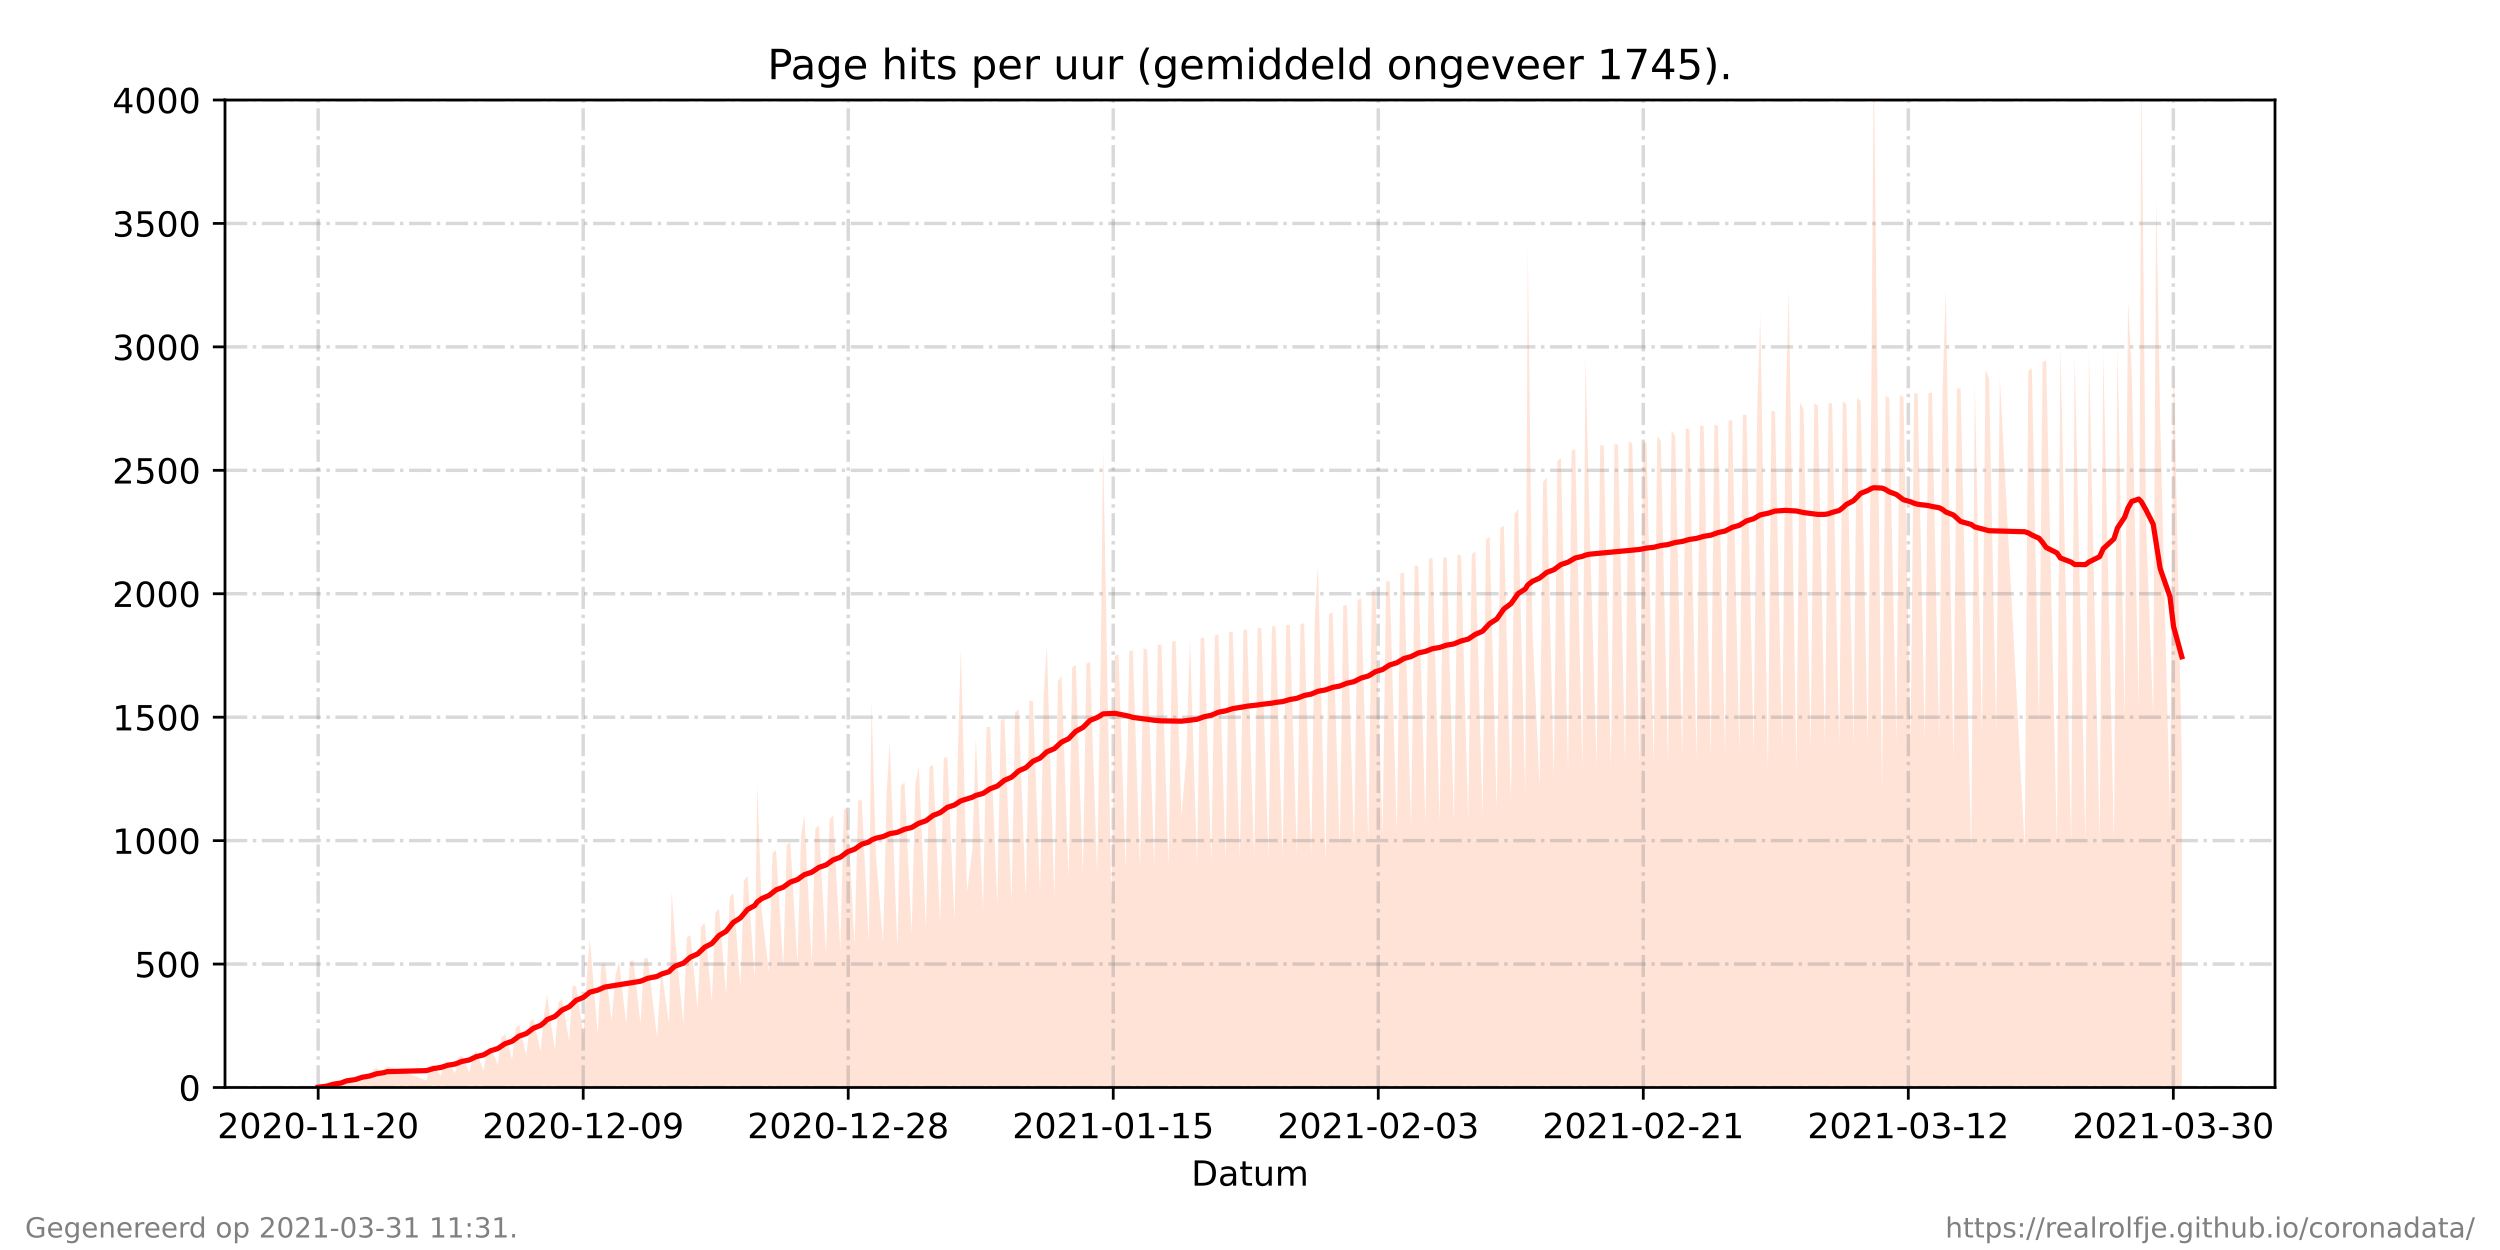 <?xml version="1.0" encoding="utf-8" standalone="no"?>
<!DOCTYPE svg PUBLIC "-//W3C//DTD SVG 1.1//EN"
  "http://www.w3.org/Graphics/SVG/1.1/DTD/svg11.dtd">
<!-- Created with matplotlib (https://matplotlib.org/) -->
<svg height="360pt" version="1.1" viewBox="0 0 720 360" width="720pt" xmlns="http://www.w3.org/2000/svg" xmlns:xlink="http://www.w3.org/1999/xlink">
 <defs>
  <style type="text/css">*{stroke-linecap:butt;stroke-linejoin:round;}</style>
 </defs>
 <g id="figure_1">
  <g id="patch_1">
   <path d="M 0 360 
L 720 360 
L 720 0 
L 0 0 
z
" style="fill:#ffffff;"/>
  </g>
  <g id="axes_1">
   <g id="patch_2">
    <path d="M 64.8 313.2 
L 655.2 313.2 
L 655.2 28.8 
L 64.8 28.8 
z
" style="fill:#ffffff;"/>
   </g>
   <g id="PolyCollection_1">
    <path clip-path="url(#p461a9f0f49)" d="M 91.636 313.2 
L 91.636 313.2 
L 94.048 313.2 
L 95.075 313.2 
L 96.103 313.2 
L 98.152 313.2 
L 99.182 313.2 
L 99.871 313.2 
L 102.273 313.2 
L 103.295 313.2 
L 104.323 313.2 
L 106.378 313.2 
L 107.405 313.2 
L 108.433 313.2 
L 110.488 313.2 
L 111.516 313.2 
L 122.817 313.2 
L 123.845 313.2 
L 124.872 313.2 
L 126.927 313.2 
L 127.956 313.2 
L 128.982 313.2 
L 131.038 313.2 
L 132.065 313.2 
L 133.042 313.2 
L 135.147 313.2 
L 136.175 313.2 
L 137.103 313.2 
L 139.255 313.2 
L 140.283 313.2 
L 141.312 313.2 
L 143.365 313.2 
L 144.394 313.2 
L 145.42 313.2 
L 147.479 313.2 
L 148.507 313.2 
L 149.49 313.2 
L 151.589 313.2 
L 152.616 313.2 
L 153.643 313.2 
L 155.695 313.2 
L 156.723 313.2 
L 157.566 313.2 
L 159.805 313.2 
L 160.833 313.2 
L 161.86 313.2 
L 163.919 313.2 
L 164.882 313.2 
L 165.903 313.2 
L 168.029 313.2 
L 169.059 313.2 
L 169.853 313.2 
L 172.135 313.2 
L 173.164 313.2 
L 174.194 313.2 
L 176.123 313.2 
L 177.273 313.2 
L 178.3 313.2 
L 180.355 313.2 
L 181.385 313.2 
L 182.412 313.2 
L 184.465 313.2 
L 185.493 313.2 
L 186.52 313.2 
L 189.249 313.2 
L 190.437 313.2 
L 192.686 313.2 
L 193.43 313.2 
L 194.422 313.2 
L 196.795 313.2 
L 197.822 313.2 
L 198.85 313.2 
L 200.905 313.2 
L 201.928 313.2 
L 202.956 313.2 
L 205.011 313.2 
L 206.038 313.2 
L 207.066 313.2 
L 209.121 313.2 
L 210.148 313.2 
L 211.176 313.2 
L 213.232 313.2 
L 214.258 313.2 
L 215.29 313.2 
L 217.341 313.2 
L 218.083 313.2 
L 219.396 313.2 
L 221.451 313.2 
L 222.479 313.2 
L 223.506 313.2 
L 225.561 313.2 
L 226.589 313.2 
L 227.616 313.2 
L 229.672 313.2 
L 230.698 313.2 
L 231.646 313.2 
L 233.781 313.2 
L 234.809 313.2 
L 235.836 313.2 
L 237.891 313.2 
L 238.923 313.2 
L 239.947 313.2 
L 242.001 313.2 
L 243.029 313.2 
L 244.056 313.2 
L 246.111 313.2 
L 247.138 313.2 
L 248.166 313.2 
L 250.221 313.2 
L 250.991 313.2 
L 252.276 313.2 
L 254.333 313.2 
L 255.358 313.2 
L 256.235 313.2 
L 258.441 313.2 
L 259.468 313.2 
L 260.496 313.2 
L 262.556 313.2 
L 263.611 313.2 
L 264.612 313.2 
L 266.661 313.2 
L 267.688 313.2 
L 268.716 313.2 
L 270.771 313.2 
L 271.799 313.2 
L 272.83 313.2 
L 274.881 313.2 
L 275.908 313.2 
L 276.705 313.2 
L 278.515 313.2 
L 280.018 313.2 
L 281.046 313.2 
L 283.11 313.2 
L 284.132 313.2 
L 285.161 313.2 
L 287.211 313.2 
L 288.238 313.2 
L 289.266 313.2 
L 291.321 313.2 
L 292.348 313.2 
L 293.375 313.2 
L 295.436 313.2 
L 296.458 313.2 
L 297.486 313.2 
L 299.541 313.2 
L 300.568 313.2 
L 301.488 313.2 
L 303.657 313.2 
L 304.684 313.2 
L 305.712 313.2 
L 307.767 313.2 
L 308.794 313.2 
L 309.822 313.2 
L 311.87 313.2 
L 312.898 313.2 
L 313.925 313.2 
L 315.989 313.2 
L 317.013 313.2 
L 317.705 313.2 
L 320.092 313.2 
L 321.118 313.2 
L 322.145 313.2 
L 324.2 313.2 
L 325.228 313.2 
L 326.255 313.2 
L 328.31 313.2 
L 329.337 313.2 
L 330.372 313.2 
L 332.426 313.2 
L 333.453 313.2 
L 334.481 313.2 
L 336.531 313.2 
L 337.558 313.2 
L 338.585 313.2 
L 340.277 313.2 
L 341.667 313.2 
L 342.695 313.2 
L 344.751 313.2 
L 345.778 313.2 
L 346.805 313.2 
L 348.861 313.2 
L 349.887 313.2 
L 350.915 313.2 
L 352.969 313.2 
L 353.997 313.2 
L 355.024 313.2 
L 357.079 313.2 
L 358.107 313.2 
L 359.134 313.2 
L 361.189 313.2 
L 362.217 313.2 
L 363.246 313.2 
L 365.3 313.2 
L 366.327 313.2 
L 367.354 313.2 
L 369.409 313.2 
L 370.437 313.2 
L 371.464 313.2 
L 373.519 313.2 
L 374.548 313.2 
L 375.574 313.2 
L 377.631 313.2 
L 378.653 313.2 
L 379.573 313.2 
L 381.735 313.2 
L 382.762 313.2 
L 383.79 313.2 
L 385.845 313.2 
L 386.872 313.2 
L 387.9 313.2 
L 389.957 313.2 
L 390.982 313.2 
L 392.009 313.2 
L 394.065 313.2 
L 395.092 313.2 
L 396.119 313.2 
L 398.178 313.2 
L 399.202 313.2 
L 400.229 313.2 
L 402.286 313.2 
L 403.312 313.2 
L 404.339 313.2 
L 406.395 313.2 
L 407.421 313.2 
L 408.453 313.2 
L 410.508 313.2 
L 411.535 313.2 
L 412.563 313.2 
L 414.619 313.2 
L 415.645 313.2 
L 416.673 313.2 
L 418.73 313.2 
L 419.755 313.2 
L 420.783 313.2 
L 422.838 313.2 
L 423.865 313.2 
L 424.893 313.2 
L 426.948 313.2 
L 427.975 313.2 
L 429.002 313.2 
L 431.058 313.2 
L 432.085 313.2 
L 433.113 313.2 
L 435.164 313.2 
L 436.195 313.2 
L 437.222 313.2 
L 439.277 313.2 
L 439.998 313.2 
L 441.332 313.2 
L 443.387 313.2 
L 444.415 313.2 
L 445.442 313.2 
L 447.497 313.2 
L 448.525 313.2 
L 449.553 313.2 
L 451.607 313.2 
L 452.634 313.2 
L 453.662 313.2 
L 455.717 313.2 
L 456.616 313.2 
L 457.772 313.2 
L 459.823 313.2 
L 460.85 313.2 
L 461.878 313.2 
L 463.94 313.2 
L 464.967 313.2 
L 465.995 313.2 
L 468.046 313.2 
L 469.07 313.2 
L 470.098 313.2 
L 472.152 313.2 
L 473.18 313.2 
L 474.209 313.2 
L 476.266 313.2 
L 477.29 313.2 
L 478.321 313.2 
L 480.388 313.2 
L 481.407 313.2 
L 482.439 313.2 
L 484.489 313.2 
L 485.514 313.2 
L 486.541 313.2 
L 488.607 313.2 
L 489.631 313.2 
L 490.659 313.2 
L 492.708 313.2 
L 493.734 313.2 
L 494.762 313.2 
L 496.818 313.2 
L 497.844 313.2 
L 498.871 313.2 
L 500.926 313.2 
L 501.954 313.2 
L 502.981 313.2 
L 505.038 313.2 
L 506.064 313.2 
L 506.96 313.2 
L 509.158 313.2 
L 510.181 313.2 
L 511.209 313.2 
L 513.261 313.2 
L 514.284 313.2 
L 515.157 313.2 
L 517.369 313.2 
L 518.389 313.2 
L 519.421 313.2 
L 521.483 313.2 
L 522.506 313.2 
L 523.533 313.2 
L 525.581 313.2 
L 526.609 313.2 
L 527.636 313.2 
L 529.693 313.2 
L 530.719 313.2 
L 531.749 313.2 
L 533.805 313.2 
L 534.828 313.2 
L 535.856 313.2 
L 537.918 313.2 
L 538.938 313.2 
L 539.626 313.2 
L 542.029 313.2 
L 543.052 313.2 
L 544.08 313.2 
L 546.139 313.2 
L 547.163 313.2 
L 548.19 313.2 
L 550.249 313.2 
L 551.273 313.2 
L 552.3 313.2 
L 554.355 313.2 
L 555.382 313.2 
L 556.41 313.2 
L 558.474 313.2 
L 559.494 313.2 
L 560.391 313.2 
L 562.578 313.2 
L 563.604 313.2 
L 564.63 313.2 
L 567.712 313.2 
L 568.74 313.2 
L 570.807 313.2 
L 571.822 313.2 
L 572.85 313.2 
L 574.908 313.2 
L 575.937 313.2 
L 583.124 313.2 
L 584.152 313.2 
L 585.179 313.2 
L 587.235 313.2 
L 588.262 313.2 
L 589.289 313.2 
L 592.387 313.2 
L 593.399 313.2 
L 596.482 313.2 
L 597.509 313.2 
L 600.596 313.2 
L 601.619 313.2 
L 604.705 313.2 
L 605.735 313.2 
L 608.814 313.2 
L 609.841 313.2 
L 611.9 313.2 
L 612.867 313.2 
L 613.932 313.2 
L 615.948 313.2 
L 616.697 313.2 
L 618.053 313.2 
L 620.12 313.2 
L 620.979 313.2 
L 622.126 313.2 
L 624.943 313.2 
L 625.988 313.2 
L 628.364 313.2 
L 628.364 313.2 
L 628.364 219.898 
L 625.988 101.369 
L 624.943 234.72 
L 622.126 120.68 
L 620.979 56.637 
L 620.12 206.576 
L 618.053 150.754 
L 616.697 19.5 
L 615.948 204.116 
L 613.932 106.895 
L 612.867 86.351 
L 611.9 206.653 
L 609.841 99.585 
L 608.814 242.076 
L 605.735 101.386 
L 604.705 242.624 
L 601.619 101.092 
L 600.596 242.935 
L 597.509 102.378 
L 596.482 242.999 
L 593.399 99.514 
L 592.387 243.465 
L 589.289 103.694 
L 588.262 104.271 
L 587.235 209.162 
L 585.179 106.114 
L 584.152 106.793 
L 583.124 244.469 
L 575.937 108.501 
L 574.908 211.102 
L 572.85 108.951 
L 571.822 106.484 
L 570.807 211.724 
L 568.74 110.263 
L 567.712 245.95 
L 564.63 111.727 
L 563.604 111.979 
L 562.578 218.856 
L 560.391 83.269 
L 559.494 111.035 
L 558.474 213.535 
L 556.41 113.059 
L 555.382 113.228 
L 554.355 213.247 
L 552.3 113.318 
L 551.273 113.169 
L 550.249 213.999 
L 548.19 114.401 
L 547.163 113.732 
L 546.139 214.093 
L 544.08 114.661 
L 543.052 113.915 
L 542.029 228.364 
L 539.626 17.102 
L 538.938 113.797 
L 537.918 214.6 
L 535.856 115.425 
L 534.828 114.708 
L 533.805 214.536 
L 531.749 116.392 
L 530.719 115.497 
L 529.693 214.731 
L 527.636 116.102 
L 526.609 116.251 
L 525.581 214.439 
L 523.533 116.712 
L 522.506 116.178 
L 521.483 215.47 
L 519.421 118.027 
L 518.389 115.812 
L 517.369 222.356 
L 515.157 83.291 
L 514.284 117.374 
L 513.261 215.731 
L 511.209 118.674 
L 510.181 118.098 
L 509.158 222.384 
L 506.96 90.56 
L 506.064 118.739 
L 505.038 216.394 
L 502.981 119.423 
L 501.954 119.451 
L 500.926 216.487 
L 498.871 120.919 
L 497.844 121.131 
L 496.818 217.667 
L 494.762 122.589 
L 493.734 122.223 
L 492.708 217.663 
L 490.659 122.755 
L 489.631 122.447 
L 488.607 218.91 
L 486.541 123.71 
L 485.514 123.373 
L 484.489 218.372 
L 482.439 125.664 
L 481.407 123.973 
L 480.388 220.22 
L 478.321 126.993 
L 477.29 125.692 
L 476.266 220.269 
L 474.209 127.485 
L 473.18 127.334 
L 472.152 220.351 
L 470.098 127.713 
L 469.07 127.053 
L 468.046 220.371 
L 465.995 128.024 
L 464.967 127.933 
L 463.94 221.038 
L 461.878 128.324 
L 460.85 128.248 
L 459.823 220.825 
L 457.772 149.598 
L 456.616 102.833 
L 455.717 221.243 
L 453.662 129.312 
L 452.634 129.844 
L 451.607 222.096 
L 449.553 131.856 
L 448.525 132.839 
L 447.497 224.055 
L 445.442 137.495 
L 444.415 138.773 
L 443.387 226.534 
L 441.332 180.884 
L 439.998 70.738 
L 439.277 228.796 
L 437.222 146.521 
L 436.195 148.051 
L 435.164 231.444 
L 433.113 151.409 
L 432.085 151.984 
L 431.058 232.98 
L 429.002 154.553 
L 427.975 155.458 
L 426.948 234.945 
L 424.893 158.719 
L 423.865 159.618 
L 422.838 236.536 
L 420.783 159.944 
L 419.755 159.734 
L 418.73 236.877 
L 416.673 160.563 
L 415.645 160.569 
L 414.619 236.966 
L 412.563 160.816 
L 411.535 160.822 
L 410.508 237.217 
L 408.453 162.964 
L 407.421 162.877 
L 406.395 238.409 
L 404.339 164.799 
L 403.312 165.209 
L 402.286 239.871 
L 400.229 167.191 
L 399.202 167.611 
L 398.178 241.055 
L 396.119 169.686 
L 395.092 170.304 
L 394.065 242.215 
L 392.009 172.243 
L 390.982 172.938 
L 389.957 243.639 
L 387.9 174.328 
L 386.872 174.394 
L 385.845 244.156 
L 383.79 176.299 
L 382.762 176.821 
L 381.735 248.536 
L 379.573 162.767 
L 378.653 178.209 
L 377.631 246.436 
L 375.574 179.478 
L 374.548 179.836 
L 373.519 246.529 
L 371.464 179.906 
L 370.437 180.045 
L 369.409 246.701 
L 367.354 180.429 
L 366.327 180.366 
L 365.3 246.905 
L 363.246 180.859 
L 362.217 180.869 
L 361.189 247.144 
L 359.134 181.208 
L 358.107 181.473 
L 357.079 247.462 
L 355.024 181.896 
L 353.997 182.077 
L 352.969 247.735 
L 350.915 182.62 
L 349.887 183.033 
L 348.861 248.433 
L 346.805 183.589 
L 345.778 183.819 
L 344.751 248.682 
L 342.695 184.11 
L 341.667 217.897 
L 340.277 235.033 
L 338.585 184.515 
L 337.558 184.778 
L 336.531 249.165 
L 334.481 185.629 
L 333.453 185.703 
L 332.426 249.646 
L 330.372 187.12 
L 329.337 186.704 
L 328.31 250.106 
L 326.255 187.24 
L 325.228 187.605 
L 324.2 250.501 
L 322.145 188.41 
L 321.118 188.786 
L 320.092 259.736 
L 317.705 128.913 
L 317.013 189.466 
L 315.989 252.015 
L 313.925 190.59 
L 312.898 191.123 
L 311.87 252.012 
L 309.822 191.584 
L 308.794 192.098 
L 307.767 253.087 
L 305.712 194.697 
L 304.684 196.281 
L 303.657 258.619 
L 301.488 186.06 
L 300.568 200.183 
L 299.541 256.998 
L 297.486 201.842 
L 296.458 201.897 
L 295.436 258.318 
L 293.375 204.375 
L 292.348 205.178 
L 291.321 259.563 
L 289.266 206.884 
L 288.238 207.457 
L 287.211 260.585 
L 285.161 209.339 
L 284.132 209.399 
L 283.11 262.222 
L 281.046 212.234 
L 280.018 244.765 
L 278.515 256.797 
L 276.705 186.654 
L 275.908 215.757 
L 274.881 264.824 
L 272.83 217.979 
L 271.799 218.347 
L 270.771 266.143 
L 268.716 220.295 
L 267.688 220.913 
L 266.661 267.274 
L 264.612 220.551 
L 263.611 225.858 
L 262.556 268.867 
L 260.496 225.34 
L 259.468 226.227 
L 258.441 273.046 
L 256.235 213.605 
L 255.358 228.504 
L 254.333 271.404 
L 252.276 246.382 
L 250.991 201.95 
L 250.221 271.591 
L 248.166 230.139 
L 247.138 230.706 
L 246.111 272.262 
L 244.056 232.487 
L 243.029 233.244 
L 242.001 273.529 
L 239.947 234.768 
L 238.923 235.987 
L 237.891 274.844 
L 235.836 237.751 
L 234.809 238.606 
L 233.781 277.652 
L 231.646 234.443 
L 230.698 241.05 
L 229.672 277.521 
L 227.616 242.623 
L 226.589 243.268 
L 225.561 278.509 
L 223.506 244.813 
L 222.479 245.658 
L 221.451 279.993 
L 219.396 262.712 
L 218.083 225.941 
L 217.341 281.974 
L 215.29 252.188 
L 214.258 253.551 
L 213.232 284.135 
L 211.176 257.221 
L 210.148 258.381 
L 209.121 286.435 
L 207.066 261.726 
L 206.038 262.791 
L 205.011 288.551 
L 202.956 265.809 
L 201.928 266.845 
L 200.905 290.723 
L 198.85 269.337 
L 197.822 269.889 
L 196.795 294.729 
L 194.422 270.314 
L 193.43 256.803 
L 192.686 294.749 
L 190.437 279.276 
L 189.249 298.913 
L 186.52 275.777 
L 185.493 276.16 
L 184.465 294.867 
L 182.412 276.597 
L 181.385 276.836 
L 180.355 295.042 
L 178.3 276.954 
L 177.273 280.905 
L 176.123 294.024 
L 174.194 277.43 
L 173.164 278.068 
L 172.135 297.755 
L 169.853 270.256 
L 169.059 280.551 
L 168.029 297.97 
L 165.903 284.001 
L 164.882 283.868 
L 163.919 299.977 
L 161.86 287.632 
L 160.833 288.666 
L 159.805 302.565 
L 157.566 286.566 
L 156.723 291.783 
L 155.695 302.821 
L 153.643 293.552 
L 152.616 294.11 
L 151.589 304.121 
L 149.49 294.947 
L 148.507 296.246 
L 147.479 305.033 
L 145.42 297.843 
L 144.394 298.803 
L 143.365 306.667 
L 141.312 301.472 
L 140.283 302.276 
L 139.255 308.482 
L 137.103 302.549 
L 136.175 304.194 
L 135.147 308.823 
L 133.042 303.979 
L 132.065 304.488 
L 131.038 309.125 
L 128.982 305.705 
L 127.956 306.275 
L 126.927 309.912 
L 124.872 306.719 
L 123.845 306.895 
L 122.817 311.15 
L 111.516 307.055 
L 110.488 310.155 
L 108.433 307.405 
L 107.405 308.164 
L 106.378 310.996 
L 104.323 309.729 
L 103.295 310.354 
L 102.273 312.354 
L 99.871 310.849 
L 99.182 311.876 
L 98.152 312.606 
L 96.103 312.181 
L 95.075 312.335 
L 94.048 312.892 
L 91.636 313.2 
z
" style="fill:#ffa07a;fill-opacity:0.3;"/>
   </g>
   <g id="matplotlib.axis_1">
    <g id="xtick_1">
     <g id="line2d_1">
      <path clip-path="url(#p461a9f0f49)" d="M 91.636 313.2 
L 91.636 28.8 
" style="fill:none;stroke:#808080;stroke-dasharray:6.4,1.6,1,1.6;stroke-dashoffset:0;stroke-opacity:0.3;"/>
     </g>
     <g id="line2d_2">
      <defs>
       <path d="M 0 0 
L 0 3.5 
" id="m6300ead7a7" style="stroke:#000000;stroke-width:0.8;"/>
      </defs>
      <g>
       <use style="stroke:#000000;stroke-width:0.8;" x="91.636" xlink:href="#m6300ead7a7" y="313.2"/>
      </g>
     </g>
     <g id="text_1">
      <!-- 2020-11-20 -->
      <g transform="translate(62.579 327.798)scale(0.1 -0.1)">
       <defs>
        <path d="M 19.188 8.297 
L 53.609 8.297 
L 53.609 0 
L 7.328 0 
L 7.328 8.297 
Q 12.938 14.109 22.625 23.891 
Q 32.328 33.688 34.812 36.531 
Q 39.547 41.844 41.422 45.531 
Q 43.312 49.219 43.312 52.781 
Q 43.312 58.594 39.234 62.25 
Q 35.156 65.922 28.609 65.922 
Q 23.969 65.922 18.812 64.312 
Q 13.672 62.703 7.812 59.422 
L 7.812 69.391 
Q 13.766 71.781 18.938 73 
Q 24.125 74.219 28.422 74.219 
Q 39.75 74.219 46.484 68.547 
Q 53.219 62.891 53.219 53.422 
Q 53.219 48.922 51.531 44.891 
Q 49.859 40.875 45.406 35.406 
Q 44.188 33.984 37.641 27.219 
Q 31.109 20.453 19.188 8.297 
z
" id="DejaVuSans-50"/>
        <path d="M 31.781 66.406 
Q 24.172 66.406 20.328 58.906 
Q 16.5 51.422 16.5 36.375 
Q 16.5 21.391 20.328 13.891 
Q 24.172 6.391 31.781 6.391 
Q 39.453 6.391 43.281 13.891 
Q 47.125 21.391 47.125 36.375 
Q 47.125 51.422 43.281 58.906 
Q 39.453 66.406 31.781 66.406 
z
M 31.781 74.219 
Q 44.047 74.219 50.516 64.516 
Q 56.984 54.828 56.984 36.375 
Q 56.984 17.969 50.516 8.266 
Q 44.047 -1.422 31.781 -1.422 
Q 19.531 -1.422 13.062 8.266 
Q 6.594 17.969 6.594 36.375 
Q 6.594 54.828 13.062 64.516 
Q 19.531 74.219 31.781 74.219 
z
" id="DejaVuSans-48"/>
        <path d="M 4.891 31.391 
L 31.203 31.391 
L 31.203 23.391 
L 4.891 23.391 
z
" id="DejaVuSans-45"/>
        <path d="M 12.406 8.297 
L 28.516 8.297 
L 28.516 63.922 
L 10.984 60.406 
L 10.984 69.391 
L 28.422 72.906 
L 38.281 72.906 
L 38.281 8.297 
L 54.391 8.297 
L 54.391 0 
L 12.406 0 
z
" id="DejaVuSans-49"/>
       </defs>
       <use xlink:href="#DejaVuSans-50"/>
       <use x="63.623" xlink:href="#DejaVuSans-48"/>
       <use x="127.246" xlink:href="#DejaVuSans-50"/>
       <use x="190.869" xlink:href="#DejaVuSans-48"/>
       <use x="254.492" xlink:href="#DejaVuSans-45"/>
       <use x="290.576" xlink:href="#DejaVuSans-49"/>
       <use x="354.199" xlink:href="#DejaVuSans-49"/>
       <use x="417.822" xlink:href="#DejaVuSans-45"/>
       <use x="453.906" xlink:href="#DejaVuSans-50"/>
       <use x="517.529" xlink:href="#DejaVuSans-48"/>
      </g>
     </g>
    </g>
    <g id="xtick_2">
     <g id="line2d_3">
      <path clip-path="url(#p461a9f0f49)" d="M 167.962 313.2 
L 167.962 28.8 
" style="fill:none;stroke:#808080;stroke-dasharray:6.4,1.6,1,1.6;stroke-dashoffset:0;stroke-opacity:0.3;"/>
     </g>
     <g id="line2d_4">
      <g>
       <use style="stroke:#000000;stroke-width:0.8;" x="167.962" xlink:href="#m6300ead7a7" y="313.2"/>
      </g>
     </g>
     <g id="text_2">
      <!-- 2020-12-09 -->
      <g transform="translate(138.904 327.798)scale(0.1 -0.1)">
       <defs>
        <path d="M 10.984 1.516 
L 10.984 10.5 
Q 14.703 8.734 18.5 7.812 
Q 22.312 6.891 25.984 6.891 
Q 35.75 6.891 40.891 13.453 
Q 46.047 20.016 46.781 33.406 
Q 43.953 29.203 39.594 26.953 
Q 35.25 24.703 29.984 24.703 
Q 19.047 24.703 12.672 31.312 
Q 6.297 37.938 6.297 49.422 
Q 6.297 60.641 12.938 67.422 
Q 19.578 74.219 30.609 74.219 
Q 43.266 74.219 49.922 64.516 
Q 56.594 54.828 56.594 36.375 
Q 56.594 19.141 48.406 8.859 
Q 40.234 -1.422 26.422 -1.422 
Q 22.703 -1.422 18.891 -0.688 
Q 15.094 0.047 10.984 1.516 
z
M 30.609 32.422 
Q 37.25 32.422 41.125 36.953 
Q 45.016 41.5 45.016 49.422 
Q 45.016 57.281 41.125 61.844 
Q 37.25 66.406 30.609 66.406 
Q 23.969 66.406 20.094 61.844 
Q 16.219 57.281 16.219 49.422 
Q 16.219 41.5 20.094 36.953 
Q 23.969 32.422 30.609 32.422 
z
" id="DejaVuSans-57"/>
       </defs>
       <use xlink:href="#DejaVuSans-50"/>
       <use x="63.623" xlink:href="#DejaVuSans-48"/>
       <use x="127.246" xlink:href="#DejaVuSans-50"/>
       <use x="190.869" xlink:href="#DejaVuSans-48"/>
       <use x="254.492" xlink:href="#DejaVuSans-45"/>
       <use x="290.576" xlink:href="#DejaVuSans-49"/>
       <use x="354.199" xlink:href="#DejaVuSans-50"/>
       <use x="417.822" xlink:href="#DejaVuSans-45"/>
       <use x="453.906" xlink:href="#DejaVuSans-48"/>
       <use x="517.529" xlink:href="#DejaVuSans-57"/>
      </g>
     </g>
    </g>
    <g id="xtick_3">
     <g id="line2d_5">
      <path clip-path="url(#p461a9f0f49)" d="M 244.288 313.2 
L 244.288 28.8 
" style="fill:none;stroke:#808080;stroke-dasharray:6.4,1.6,1,1.6;stroke-dashoffset:0;stroke-opacity:0.3;"/>
     </g>
     <g id="line2d_6">
      <g>
       <use style="stroke:#000000;stroke-width:0.8;" x="244.288" xlink:href="#m6300ead7a7" y="313.2"/>
      </g>
     </g>
     <g id="text_3">
      <!-- 2020-12-28 -->
      <g transform="translate(215.23 327.798)scale(0.1 -0.1)">
       <defs>
        <path d="M 31.781 34.625 
Q 24.75 34.625 20.719 30.859 
Q 16.703 27.094 16.703 20.516 
Q 16.703 13.922 20.719 10.156 
Q 24.75 6.391 31.781 6.391 
Q 38.812 6.391 42.859 10.172 
Q 46.922 13.969 46.922 20.516 
Q 46.922 27.094 42.891 30.859 
Q 38.875 34.625 31.781 34.625 
z
M 21.922 38.812 
Q 15.578 40.375 12.031 44.719 
Q 8.5 49.078 8.5 55.328 
Q 8.5 64.062 14.719 69.141 
Q 20.953 74.219 31.781 74.219 
Q 42.672 74.219 48.875 69.141 
Q 55.078 64.062 55.078 55.328 
Q 55.078 49.078 51.531 44.719 
Q 48 40.375 41.703 38.812 
Q 48.828 37.156 52.797 32.312 
Q 56.781 27.484 56.781 20.516 
Q 56.781 9.906 50.312 4.234 
Q 43.844 -1.422 31.781 -1.422 
Q 19.734 -1.422 13.25 4.234 
Q 6.781 9.906 6.781 20.516 
Q 6.781 27.484 10.781 32.312 
Q 14.797 37.156 21.922 38.812 
z
M 18.312 54.391 
Q 18.312 48.734 21.844 45.562 
Q 25.391 42.391 31.781 42.391 
Q 38.141 42.391 41.719 45.562 
Q 45.312 48.734 45.312 54.391 
Q 45.312 60.062 41.719 63.234 
Q 38.141 66.406 31.781 66.406 
Q 25.391 66.406 21.844 63.234 
Q 18.312 60.062 18.312 54.391 
z
" id="DejaVuSans-56"/>
       </defs>
       <use xlink:href="#DejaVuSans-50"/>
       <use x="63.623" xlink:href="#DejaVuSans-48"/>
       <use x="127.246" xlink:href="#DejaVuSans-50"/>
       <use x="190.869" xlink:href="#DejaVuSans-48"/>
       <use x="254.492" xlink:href="#DejaVuSans-45"/>
       <use x="290.576" xlink:href="#DejaVuSans-49"/>
       <use x="354.199" xlink:href="#DejaVuSans-50"/>
       <use x="417.822" xlink:href="#DejaVuSans-45"/>
       <use x="453.906" xlink:href="#DejaVuSans-50"/>
       <use x="517.529" xlink:href="#DejaVuSans-56"/>
      </g>
     </g>
    </g>
    <g id="xtick_4">
     <g id="line2d_7">
      <path clip-path="url(#p461a9f0f49)" d="M 320.614 313.2 
L 320.614 28.8 
" style="fill:none;stroke:#808080;stroke-dasharray:6.4,1.6,1,1.6;stroke-dashoffset:0;stroke-opacity:0.3;"/>
     </g>
     <g id="line2d_8">
      <g>
       <use style="stroke:#000000;stroke-width:0.8;" x="320.614" xlink:href="#m6300ead7a7" y="313.2"/>
      </g>
     </g>
     <g id="text_4">
      <!-- 2021-01-15 -->
      <g transform="translate(291.556 327.798)scale(0.1 -0.1)">
       <defs>
        <path d="M 10.797 72.906 
L 49.516 72.906 
L 49.516 64.594 
L 19.828 64.594 
L 19.828 46.734 
Q 21.969 47.469 24.109 47.828 
Q 26.266 48.188 28.422 48.188 
Q 40.625 48.188 47.75 41.5 
Q 54.891 34.812 54.891 23.391 
Q 54.891 11.625 47.562 5.094 
Q 40.234 -1.422 26.906 -1.422 
Q 22.312 -1.422 17.547 -0.641 
Q 12.797 0.141 7.719 1.703 
L 7.719 11.625 
Q 12.109 9.234 16.797 8.062 
Q 21.484 6.891 26.703 6.891 
Q 35.156 6.891 40.078 11.328 
Q 45.016 15.766 45.016 23.391 
Q 45.016 31 40.078 35.438 
Q 35.156 39.891 26.703 39.891 
Q 22.75 39.891 18.812 39.016 
Q 14.891 38.141 10.797 36.281 
z
" id="DejaVuSans-53"/>
       </defs>
       <use xlink:href="#DejaVuSans-50"/>
       <use x="63.623" xlink:href="#DejaVuSans-48"/>
       <use x="127.246" xlink:href="#DejaVuSans-50"/>
       <use x="190.869" xlink:href="#DejaVuSans-49"/>
       <use x="254.492" xlink:href="#DejaVuSans-45"/>
       <use x="290.576" xlink:href="#DejaVuSans-48"/>
       <use x="354.199" xlink:href="#DejaVuSans-49"/>
       <use x="417.822" xlink:href="#DejaVuSans-45"/>
       <use x="453.906" xlink:href="#DejaVuSans-49"/>
       <use x="517.529" xlink:href="#DejaVuSans-53"/>
      </g>
     </g>
    </g>
    <g id="xtick_5">
     <g id="line2d_9">
      <path clip-path="url(#p461a9f0f49)" d="M 396.94 313.2 
L 396.94 28.8 
" style="fill:none;stroke:#808080;stroke-dasharray:6.4,1.6,1,1.6;stroke-dashoffset:0;stroke-opacity:0.3;"/>
     </g>
     <g id="line2d_10">
      <g>
       <use style="stroke:#000000;stroke-width:0.8;" x="396.94" xlink:href="#m6300ead7a7" y="313.2"/>
      </g>
     </g>
     <g id="text_5">
      <!-- 2021-02-03 -->
      <g transform="translate(367.882 327.798)scale(0.1 -0.1)">
       <defs>
        <path d="M 40.578 39.312 
Q 47.656 37.797 51.625 33 
Q 55.609 28.219 55.609 21.188 
Q 55.609 10.406 48.188 4.484 
Q 40.766 -1.422 27.094 -1.422 
Q 22.516 -1.422 17.656 -0.516 
Q 12.797 0.391 7.625 2.203 
L 7.625 11.719 
Q 11.719 9.328 16.594 8.109 
Q 21.484 6.891 26.812 6.891 
Q 36.078 6.891 40.938 10.547 
Q 45.797 14.203 45.797 21.188 
Q 45.797 27.641 41.281 31.266 
Q 36.766 34.906 28.719 34.906 
L 20.219 34.906 
L 20.219 43.016 
L 29.109 43.016 
Q 36.375 43.016 40.234 45.922 
Q 44.094 48.828 44.094 54.297 
Q 44.094 59.906 40.109 62.906 
Q 36.141 65.922 28.719 65.922 
Q 24.656 65.922 20.016 65.031 
Q 15.375 64.156 9.812 62.312 
L 9.812 71.094 
Q 15.438 72.656 20.344 73.438 
Q 25.25 74.219 29.594 74.219 
Q 40.828 74.219 47.359 69.109 
Q 53.906 64.016 53.906 55.328 
Q 53.906 49.266 50.438 45.094 
Q 46.969 40.922 40.578 39.312 
z
" id="DejaVuSans-51"/>
       </defs>
       <use xlink:href="#DejaVuSans-50"/>
       <use x="63.623" xlink:href="#DejaVuSans-48"/>
       <use x="127.246" xlink:href="#DejaVuSans-50"/>
       <use x="190.869" xlink:href="#DejaVuSans-49"/>
       <use x="254.492" xlink:href="#DejaVuSans-45"/>
       <use x="290.576" xlink:href="#DejaVuSans-48"/>
       <use x="354.199" xlink:href="#DejaVuSans-50"/>
       <use x="417.822" xlink:href="#DejaVuSans-45"/>
       <use x="453.906" xlink:href="#DejaVuSans-48"/>
       <use x="517.529" xlink:href="#DejaVuSans-51"/>
      </g>
     </g>
    </g>
    <g id="xtick_6">
     <g id="line2d_11">
      <path clip-path="url(#p461a9f0f49)" d="M 473.265 313.2 
L 473.265 28.8 
" style="fill:none;stroke:#808080;stroke-dasharray:6.4,1.6,1,1.6;stroke-dashoffset:0;stroke-opacity:0.3;"/>
     </g>
     <g id="line2d_12">
      <g>
       <use style="stroke:#000000;stroke-width:0.8;" x="473.265" xlink:href="#m6300ead7a7" y="313.2"/>
      </g>
     </g>
     <g id="text_6">
      <!-- 2021-02-21 -->
      <g transform="translate(444.208 327.798)scale(0.1 -0.1)">
       <use xlink:href="#DejaVuSans-50"/>
       <use x="63.623" xlink:href="#DejaVuSans-48"/>
       <use x="127.246" xlink:href="#DejaVuSans-50"/>
       <use x="190.869" xlink:href="#DejaVuSans-49"/>
       <use x="254.492" xlink:href="#DejaVuSans-45"/>
       <use x="290.576" xlink:href="#DejaVuSans-48"/>
       <use x="354.199" xlink:href="#DejaVuSans-50"/>
       <use x="417.822" xlink:href="#DejaVuSans-45"/>
       <use x="453.906" xlink:href="#DejaVuSans-50"/>
       <use x="517.529" xlink:href="#DejaVuSans-49"/>
      </g>
     </g>
    </g>
    <g id="xtick_7">
     <g id="line2d_13">
      <path clip-path="url(#p461a9f0f49)" d="M 549.591 313.2 
L 549.591 28.8 
" style="fill:none;stroke:#808080;stroke-dasharray:6.4,1.6,1,1.6;stroke-dashoffset:0;stroke-opacity:0.3;"/>
     </g>
     <g id="line2d_14">
      <g>
       <use style="stroke:#000000;stroke-width:0.8;" x="549.591" xlink:href="#m6300ead7a7" y="313.2"/>
      </g>
     </g>
     <g id="text_7">
      <!-- 2021-03-12 -->
      <g transform="translate(520.533 327.798)scale(0.1 -0.1)">
       <use xlink:href="#DejaVuSans-50"/>
       <use x="63.623" xlink:href="#DejaVuSans-48"/>
       <use x="127.246" xlink:href="#DejaVuSans-50"/>
       <use x="190.869" xlink:href="#DejaVuSans-49"/>
       <use x="254.492" xlink:href="#DejaVuSans-45"/>
       <use x="290.576" xlink:href="#DejaVuSans-48"/>
       <use x="354.199" xlink:href="#DejaVuSans-51"/>
       <use x="417.822" xlink:href="#DejaVuSans-45"/>
       <use x="453.906" xlink:href="#DejaVuSans-49"/>
       <use x="517.529" xlink:href="#DejaVuSans-50"/>
      </g>
     </g>
    </g>
    <g id="xtick_8">
     <g id="line2d_15">
      <path clip-path="url(#p461a9f0f49)" d="M 625.917 313.2 
L 625.917 28.8 
" style="fill:none;stroke:#808080;stroke-dasharray:6.4,1.6,1,1.6;stroke-dashoffset:0;stroke-opacity:0.3;"/>
     </g>
     <g id="line2d_16">
      <g>
       <use style="stroke:#000000;stroke-width:0.8;" x="625.917" xlink:href="#m6300ead7a7" y="313.2"/>
      </g>
     </g>
     <g id="text_8">
      <!-- 2021-03-30 -->
      <g transform="translate(596.859 327.798)scale(0.1 -0.1)">
       <use xlink:href="#DejaVuSans-50"/>
       <use x="63.623" xlink:href="#DejaVuSans-48"/>
       <use x="127.246" xlink:href="#DejaVuSans-50"/>
       <use x="190.869" xlink:href="#DejaVuSans-49"/>
       <use x="254.492" xlink:href="#DejaVuSans-45"/>
       <use x="290.576" xlink:href="#DejaVuSans-48"/>
       <use x="354.199" xlink:href="#DejaVuSans-51"/>
       <use x="417.822" xlink:href="#DejaVuSans-45"/>
       <use x="453.906" xlink:href="#DejaVuSans-51"/>
       <use x="517.529" xlink:href="#DejaVuSans-48"/>
      </g>
     </g>
    </g>
    <g id="text_9">
     <!-- Datum -->
     <g transform="translate(343.087 341.477)scale(0.1 -0.1)">
      <defs>
       <path d="M 19.672 64.797 
L 19.672 8.109 
L 31.594 8.109 
Q 46.688 8.109 53.688 14.938 
Q 60.688 21.781 60.688 36.531 
Q 60.688 51.172 53.688 57.984 
Q 46.688 64.797 31.594 64.797 
z
M 9.812 72.906 
L 30.078 72.906 
Q 51.266 72.906 61.172 64.094 
Q 71.094 55.281 71.094 36.531 
Q 71.094 17.672 61.125 8.828 
Q 51.172 0 30.078 0 
L 9.812 0 
z
" id="DejaVuSans-68"/>
       <path d="M 34.281 27.484 
Q 23.391 27.484 19.188 25 
Q 14.984 22.516 14.984 16.5 
Q 14.984 11.719 18.141 8.906 
Q 21.297 6.109 26.703 6.109 
Q 34.188 6.109 38.703 11.406 
Q 43.219 16.703 43.219 25.484 
L 43.219 27.484 
z
M 52.203 31.203 
L 52.203 0 
L 43.219 0 
L 43.219 8.297 
Q 40.141 3.328 35.547 0.953 
Q 30.953 -1.422 24.312 -1.422 
Q 15.922 -1.422 10.953 3.297 
Q 6 8.016 6 15.922 
Q 6 25.141 12.172 29.828 
Q 18.359 34.516 30.609 34.516 
L 43.219 34.516 
L 43.219 35.406 
Q 43.219 41.609 39.141 45 
Q 35.062 48.391 27.688 48.391 
Q 23 48.391 18.547 47.266 
Q 14.109 46.141 10.016 43.891 
L 10.016 52.203 
Q 14.938 54.109 19.578 55.047 
Q 24.219 56 28.609 56 
Q 40.484 56 46.344 49.844 
Q 52.203 43.703 52.203 31.203 
z
" id="DejaVuSans-97"/>
       <path d="M 18.312 70.219 
L 18.312 54.688 
L 36.812 54.688 
L 36.812 47.703 
L 18.312 47.703 
L 18.312 18.016 
Q 18.312 11.328 20.141 9.422 
Q 21.969 7.516 27.594 7.516 
L 36.812 7.516 
L 36.812 0 
L 27.594 0 
Q 17.188 0 13.234 3.875 
Q 9.281 7.766 9.281 18.016 
L 9.281 47.703 
L 2.688 47.703 
L 2.688 54.688 
L 9.281 54.688 
L 9.281 70.219 
z
" id="DejaVuSans-116"/>
       <path d="M 8.5 21.578 
L 8.5 54.688 
L 17.484 54.688 
L 17.484 21.922 
Q 17.484 14.156 20.5 10.266 
Q 23.531 6.391 29.594 6.391 
Q 36.859 6.391 41.078 11.031 
Q 45.312 15.672 45.312 23.688 
L 45.312 54.688 
L 54.297 54.688 
L 54.297 0 
L 45.312 0 
L 45.312 8.406 
Q 42.047 3.422 37.719 1 
Q 33.406 -1.422 27.688 -1.422 
Q 18.266 -1.422 13.375 4.438 
Q 8.5 10.297 8.5 21.578 
z
M 31.109 56 
z
" id="DejaVuSans-117"/>
       <path d="M 52 44.188 
Q 55.375 50.25 60.062 53.125 
Q 64.75 56 71.094 56 
Q 79.641 56 84.281 50.016 
Q 88.922 44.047 88.922 33.016 
L 88.922 0 
L 79.891 0 
L 79.891 32.719 
Q 79.891 40.578 77.094 44.375 
Q 74.312 48.188 68.609 48.188 
Q 61.625 48.188 57.562 43.547 
Q 53.516 38.922 53.516 30.906 
L 53.516 0 
L 44.484 0 
L 44.484 32.719 
Q 44.484 40.625 41.703 44.406 
Q 38.922 48.188 33.109 48.188 
Q 26.219 48.188 22.156 43.531 
Q 18.109 38.875 18.109 30.906 
L 18.109 0 
L 9.078 0 
L 9.078 54.688 
L 18.109 54.688 
L 18.109 46.188 
Q 21.188 51.219 25.484 53.609 
Q 29.781 56 35.688 56 
Q 41.656 56 45.828 52.969 
Q 50 49.953 52 44.188 
z
" id="DejaVuSans-109"/>
      </defs>
      <use xlink:href="#DejaVuSans-68"/>
      <use x="77.002" xlink:href="#DejaVuSans-97"/>
      <use x="138.281" xlink:href="#DejaVuSans-116"/>
      <use x="177.49" xlink:href="#DejaVuSans-117"/>
      <use x="240.869" xlink:href="#DejaVuSans-109"/>
     </g>
    </g>
   </g>
   <g id="matplotlib.axis_2">
    <g id="ytick_1">
     <g id="line2d_17">
      <path clip-path="url(#p461a9f0f49)" d="M 64.8 313.2 
L 655.2 313.2 
" style="fill:none;stroke:#808080;stroke-dasharray:6.4,1.6,1,1.6;stroke-dashoffset:0;stroke-opacity:0.3;"/>
     </g>
     <g id="line2d_18">
      <defs>
       <path d="M 0 0 
L -3.5 0 
" id="mfa11e1e56b" style="stroke:#000000;stroke-width:0.8;"/>
      </defs>
      <g>
       <use style="stroke:#000000;stroke-width:0.8;" x="64.8" xlink:href="#mfa11e1e56b" y="313.2"/>
      </g>
     </g>
     <g id="text_10">
      <!-- 0 -->
      <g transform="translate(51.438 316.999)scale(0.1 -0.1)">
       <use xlink:href="#DejaVuSans-48"/>
      </g>
     </g>
    </g>
    <g id="ytick_2">
     <g id="line2d_19">
      <path clip-path="url(#p461a9f0f49)" d="M 64.8 277.65 
L 655.2 277.65 
" style="fill:none;stroke:#808080;stroke-dasharray:6.4,1.6,1,1.6;stroke-dashoffset:0;stroke-opacity:0.3;"/>
     </g>
     <g id="line2d_20">
      <g>
       <use style="stroke:#000000;stroke-width:0.8;" x="64.8" xlink:href="#mfa11e1e56b" y="277.65"/>
      </g>
     </g>
     <g id="text_11">
      <!-- 500 -->
      <g transform="translate(38.712 281.449)scale(0.1 -0.1)">
       <use xlink:href="#DejaVuSans-53"/>
       <use x="63.623" xlink:href="#DejaVuSans-48"/>
       <use x="127.246" xlink:href="#DejaVuSans-48"/>
      </g>
     </g>
    </g>
    <g id="ytick_3">
     <g id="line2d_21">
      <path clip-path="url(#p461a9f0f49)" d="M 64.8 242.1 
L 655.2 242.1 
" style="fill:none;stroke:#808080;stroke-dasharray:6.4,1.6,1,1.6;stroke-dashoffset:0;stroke-opacity:0.3;"/>
     </g>
     <g id="line2d_22">
      <g>
       <use style="stroke:#000000;stroke-width:0.8;" x="64.8" xlink:href="#mfa11e1e56b" y="242.1"/>
      </g>
     </g>
     <g id="text_12">
      <!-- 1000 -->
      <g transform="translate(32.35 245.899)scale(0.1 -0.1)">
       <use xlink:href="#DejaVuSans-49"/>
       <use x="63.623" xlink:href="#DejaVuSans-48"/>
       <use x="127.246" xlink:href="#DejaVuSans-48"/>
       <use x="190.869" xlink:href="#DejaVuSans-48"/>
      </g>
     </g>
    </g>
    <g id="ytick_4">
     <g id="line2d_23">
      <path clip-path="url(#p461a9f0f49)" d="M 64.8 206.55 
L 655.2 206.55 
" style="fill:none;stroke:#808080;stroke-dasharray:6.4,1.6,1,1.6;stroke-dashoffset:0;stroke-opacity:0.3;"/>
     </g>
     <g id="line2d_24">
      <g>
       <use style="stroke:#000000;stroke-width:0.8;" x="64.8" xlink:href="#mfa11e1e56b" y="206.55"/>
      </g>
     </g>
     <g id="text_13">
      <!-- 1500 -->
      <g transform="translate(32.35 210.349)scale(0.1 -0.1)">
       <use xlink:href="#DejaVuSans-49"/>
       <use x="63.623" xlink:href="#DejaVuSans-53"/>
       <use x="127.246" xlink:href="#DejaVuSans-48"/>
       <use x="190.869" xlink:href="#DejaVuSans-48"/>
      </g>
     </g>
    </g>
    <g id="ytick_5">
     <g id="line2d_25">
      <path clip-path="url(#p461a9f0f49)" d="M 64.8 171 
L 655.2 171 
" style="fill:none;stroke:#808080;stroke-dasharray:6.4,1.6,1,1.6;stroke-dashoffset:0;stroke-opacity:0.3;"/>
     </g>
     <g id="line2d_26">
      <g>
       <use style="stroke:#000000;stroke-width:0.8;" x="64.8" xlink:href="#mfa11e1e56b" y="171"/>
      </g>
     </g>
     <g id="text_14">
      <!-- 2000 -->
      <g transform="translate(32.35 174.799)scale(0.1 -0.1)">
       <use xlink:href="#DejaVuSans-50"/>
       <use x="63.623" xlink:href="#DejaVuSans-48"/>
       <use x="127.246" xlink:href="#DejaVuSans-48"/>
       <use x="190.869" xlink:href="#DejaVuSans-48"/>
      </g>
     </g>
    </g>
    <g id="ytick_6">
     <g id="line2d_27">
      <path clip-path="url(#p461a9f0f49)" d="M 64.8 135.45 
L 655.2 135.45 
" style="fill:none;stroke:#808080;stroke-dasharray:6.4,1.6,1,1.6;stroke-dashoffset:0;stroke-opacity:0.3;"/>
     </g>
     <g id="line2d_28">
      <g>
       <use style="stroke:#000000;stroke-width:0.8;" x="64.8" xlink:href="#mfa11e1e56b" y="135.45"/>
      </g>
     </g>
     <g id="text_15">
      <!-- 2500 -->
      <g transform="translate(32.35 139.249)scale(0.1 -0.1)">
       <use xlink:href="#DejaVuSans-50"/>
       <use x="63.623" xlink:href="#DejaVuSans-53"/>
       <use x="127.246" xlink:href="#DejaVuSans-48"/>
       <use x="190.869" xlink:href="#DejaVuSans-48"/>
      </g>
     </g>
    </g>
    <g id="ytick_7">
     <g id="line2d_29">
      <path clip-path="url(#p461a9f0f49)" d="M 64.8 99.9 
L 655.2 99.9 
" style="fill:none;stroke:#808080;stroke-dasharray:6.4,1.6,1,1.6;stroke-dashoffset:0;stroke-opacity:0.3;"/>
     </g>
     <g id="line2d_30">
      <g>
       <use style="stroke:#000000;stroke-width:0.8;" x="64.8" xlink:href="#mfa11e1e56b" y="99.9"/>
      </g>
     </g>
     <g id="text_16">
      <!-- 3000 -->
      <g transform="translate(32.35 103.699)scale(0.1 -0.1)">
       <use xlink:href="#DejaVuSans-51"/>
       <use x="63.623" xlink:href="#DejaVuSans-48"/>
       <use x="127.246" xlink:href="#DejaVuSans-48"/>
       <use x="190.869" xlink:href="#DejaVuSans-48"/>
      </g>
     </g>
    </g>
    <g id="ytick_8">
     <g id="line2d_31">
      <path clip-path="url(#p461a9f0f49)" d="M 64.8 64.35 
L 655.2 64.35 
" style="fill:none;stroke:#808080;stroke-dasharray:6.4,1.6,1,1.6;stroke-dashoffset:0;stroke-opacity:0.3;"/>
     </g>
     <g id="line2d_32">
      <g>
       <use style="stroke:#000000;stroke-width:0.8;" x="64.8" xlink:href="#mfa11e1e56b" y="64.35"/>
      </g>
     </g>
     <g id="text_17">
      <!-- 3500 -->
      <g transform="translate(32.35 68.149)scale(0.1 -0.1)">
       <use xlink:href="#DejaVuSans-51"/>
       <use x="63.623" xlink:href="#DejaVuSans-53"/>
       <use x="127.246" xlink:href="#DejaVuSans-48"/>
       <use x="190.869" xlink:href="#DejaVuSans-48"/>
      </g>
     </g>
    </g>
    <g id="ytick_9">
     <g id="line2d_33">
      <path clip-path="url(#p461a9f0f49)" d="M 64.8 28.8 
L 655.2 28.8 
" style="fill:none;stroke:#808080;stroke-dasharray:6.4,1.6,1,1.6;stroke-dashoffset:0;stroke-opacity:0.3;"/>
     </g>
     <g id="line2d_34">
      <g>
       <use style="stroke:#000000;stroke-width:0.8;" x="64.8" xlink:href="#mfa11e1e56b" y="28.8"/>
      </g>
     </g>
     <g id="text_18">
      <!-- 4000 -->
      <g transform="translate(32.35 32.599)scale(0.1 -0.1)">
       <defs>
        <path d="M 37.797 64.312 
L 12.891 25.391 
L 37.797 25.391 
z
M 35.203 72.906 
L 47.609 72.906 
L 47.609 25.391 
L 58.016 25.391 
L 58.016 17.188 
L 47.609 17.188 
L 47.609 0 
L 37.797 0 
L 37.797 17.188 
L 4.891 17.188 
L 4.891 26.703 
z
" id="DejaVuSans-52"/>
       </defs>
       <use xlink:href="#DejaVuSans-52"/>
       <use x="63.623" xlink:href="#DejaVuSans-48"/>
       <use x="127.246" xlink:href="#DejaVuSans-48"/>
       <use x="190.869" xlink:href="#DejaVuSans-48"/>
      </g>
     </g>
    </g>
   </g>
   <g id="line2d_35">
    <path clip-path="url(#p461a9f0f49)" d="M 91.636 313.117 
L 94.048 312.823 
L 96.103 312.229 
L 98.152 311.921 
L 99.871 311.273 
L 102.273 310.935 
L 104.323 310.247 
L 106.378 309.906 
L 108.433 309.25 
L 110.488 308.937 
L 111.516 308.633 
L 122.817 308.335 
L 124.872 307.74 
L 126.927 307.434 
L 128.982 306.79 
L 131.038 306.446 
L 133.042 305.691 
L 135.147 305.273 
L 137.103 304.332 
L 139.255 303.802 
L 141.312 302.62 
L 143.365 301.974 
L 145.42 300.6 
L 147.479 299.883 
L 149.49 298.41 
L 151.589 297.658 
L 153.643 296.113 
L 155.695 295.313 
L 156.723 294.489 
L 157.566 293.635 
L 159.805 292.751 
L 161.86 290.903 
L 163.919 289.956 
L 165.903 288.102 
L 168.029 287.24 
L 169.853 285.752 
L 172.135 285.155 
L 174.194 284.267 
L 184.465 282.598 
L 186.52 281.761 
L 189.249 281.204 
L 190.437 280.561 
L 192.686 279.843 
L 193.43 279.067 
L 194.422 278.249 
L 196.795 277.404 
L 198.85 275.653 
L 200.905 274.74 
L 202.956 272.794 
L 205.011 271.739 
L 207.066 269.441 
L 209.121 268.208 
L 211.176 265.648 
L 213.232 264.367 
L 215.29 261.925 
L 217.341 260.803 
L 218.083 259.759 
L 219.396 258.796 
L 221.451 257.903 
L 223.506 256.277 
L 225.561 255.514 
L 227.616 254.038 
L 229.672 253.316 
L 231.646 251.898 
L 233.781 251.201 
L 235.836 249.812 
L 237.891 249.107 
L 239.947 247.646 
L 242.001 246.886 
L 244.056 245.335 
L 246.111 244.57 
L 248.166 243.138 
L 250.221 242.499 
L 250.991 241.921 
L 252.276 241.404 
L 254.333 240.939 
L 256.235 240.109 
L 258.441 239.707 
L 260.496 238.826 
L 262.556 238.315 
L 264.612 237.101 
L 266.661 236.397 
L 268.716 234.848 
L 270.771 234.046 
L 272.83 232.519 
L 274.881 231.834 
L 276.705 230.65 
L 280.018 229.609 
L 281.046 229.076 
L 283.11 228.501 
L 285.161 227.164 
L 287.211 226.4 
L 289.266 224.726 
L 291.321 223.84 
L 293.375 222.02 
L 295.436 221.098 
L 297.486 219.25 
L 299.541 218.332 
L 301.488 216.516 
L 303.657 215.608 
L 305.712 213.733 
L 307.767 212.738 
L 309.822 210.615 
L 311.87 209.521 
L 313.925 207.481 
L 315.989 206.646 
L 317.705 205.591 
L 321.118 205.436 
L 325.228 206.276 
L 326.255 206.614 
L 332.426 207.432 
L 334.481 207.6 
L 340.277 207.701 
L 342.695 207.42 
L 344.751 207.155 
L 346.805 206.415 
L 348.861 205.984 
L 350.915 205.12 
L 352.969 204.729 
L 355.024 204.073 
L 358.107 203.582 
L 359.134 203.382 
L 362.217 203.033 
L 363.246 202.867 
L 366.327 202.51 
L 367.354 202.301 
L 369.409 202.06 
L 371.464 201.464 
L 373.519 201.109 
L 375.574 200.314 
L 377.631 199.898 
L 379.573 199.084 
L 381.735 198.698 
L 383.79 197.959 
L 385.845 197.586 
L 387.9 196.774 
L 389.957 196.315 
L 392.009 195.274 
L 394.065 194.696 
L 396.119 193.455 
L 398.178 192.81 
L 400.229 191.51 
L 402.286 190.871 
L 404.339 189.652 
L 406.395 189.084 
L 408.453 188.059 
L 410.508 187.608 
L 412.563 186.818 
L 414.619 186.468 
L 416.673 185.796 
L 418.73 185.442 
L 420.783 184.598 
L 422.838 184.068 
L 424.893 182.69 
L 426.948 181.807 
L 429.002 179.605 
L 431.058 178.295 
L 433.113 175.376 
L 435.164 173.853 
L 437.222 170.941 
L 439.277 169.637 
L 439.998 168.466 
L 441.332 167.427 
L 443.387 166.5 
L 445.442 164.859 
L 447.497 164.089 
L 449.553 162.596 
L 451.607 161.895 
L 453.662 160.694 
L 455.717 160.233 
L 456.616 159.874 
L 457.772 159.608 
L 472.152 158.247 
L 474.209 157.848 
L 476.266 157.621 
L 478.321 157.112 
L 480.388 156.833 
L 482.439 156.244 
L 484.489 155.945 
L 486.541 155.353 
L 488.607 155.061 
L 490.659 154.462 
L 492.708 154.139 
L 494.762 153.388 
L 496.818 152.941 
L 498.871 151.887 
L 500.926 151.29 
L 502.981 150.027 
L 505.038 149.403 
L 506.96 148.282 
L 509.158 147.825 
L 511.209 147.192 
L 514.284 146.985 
L 517.369 147.175 
L 519.421 147.615 
L 523.533 148.152 
L 525.581 148.136 
L 526.609 147.958 
L 527.636 147.588 
L 529.693 147.01 
L 530.719 146.23 
L 531.749 145.279 
L 533.805 144.214 
L 535.856 142.104 
L 537.918 141.267 
L 538.938 140.701 
L 539.626 140.464 
L 542.029 140.569 
L 543.052 140.981 
L 544.08 141.626 
L 546.139 142.4 
L 548.19 143.922 
L 550.249 144.512 
L 551.273 144.944 
L 552.3 145.234 
L 555.382 145.615 
L 556.41 145.856 
L 558.474 146.223 
L 559.494 146.754 
L 560.391 147.457 
L 562.578 148.304 
L 564.63 150.174 
L 567.712 151.041 
L 568.74 151.768 
L 572.85 152.849 
L 583.124 153.143 
L 584.152 153.481 
L 585.179 154.088 
L 587.235 155.007 
L 588.262 156.228 
L 589.289 157.68 
L 592.387 159.23 
L 593.399 160.701 
L 596.482 161.885 
L 597.509 162.577 
L 600.596 162.605 
L 601.619 161.857 
L 604.705 160.306 
L 605.735 158.025 
L 608.814 155.184 
L 609.841 152.048 
L 611.9 148.954 
L 612.867 146.282 
L 613.932 144.42 
L 615.948 143.726 
L 616.697 144.485 
L 618.053 146.882 
L 620.12 150.972 
L 622.126 163.733 
L 624.943 171.81 
L 625.988 180.478 
L 628.364 189.146 
L 628.364 189.146 
" style="fill:none;stroke:#ff0000;stroke-linecap:square;stroke-width:1.5;"/>
   </g>
   <g id="patch_3">
    <path d="M 64.8 313.2 
L 64.8 28.8 
" style="fill:none;stroke:#000000;stroke-linecap:square;stroke-linejoin:miter;stroke-width:0.8;"/>
   </g>
   <g id="patch_4">
    <path d="M 655.2 313.2 
L 655.2 28.8 
" style="fill:none;stroke:#000000;stroke-linecap:square;stroke-linejoin:miter;stroke-width:0.8;"/>
   </g>
   <g id="patch_5">
    <path d="M 64.8 313.2 
L 655.2 313.2 
" style="fill:none;stroke:#000000;stroke-linecap:square;stroke-linejoin:miter;stroke-width:0.8;"/>
   </g>
   <g id="patch_6">
    <path d="M 64.8 28.8 
L 655.2 28.8 
" style="fill:none;stroke:#000000;stroke-linecap:square;stroke-linejoin:miter;stroke-width:0.8;"/>
   </g>
   <g id="text_19">
    <!-- Page hits per uur (gemiddeld ongeveer 1745). -->
    <g transform="translate(221.014 22.8)scale(0.12 -0.12)">
     <defs>
      <path d="M 19.672 64.797 
L 19.672 37.406 
L 32.078 37.406 
Q 38.969 37.406 42.719 40.969 
Q 46.484 44.531 46.484 51.125 
Q 46.484 57.672 42.719 61.234 
Q 38.969 64.797 32.078 64.797 
z
M 9.812 72.906 
L 32.078 72.906 
Q 44.344 72.906 50.609 67.359 
Q 56.891 61.812 56.891 51.125 
Q 56.891 40.328 50.609 34.812 
Q 44.344 29.297 32.078 29.297 
L 19.672 29.297 
L 19.672 0 
L 9.812 0 
z
" id="DejaVuSans-80"/>
      <path d="M 45.406 27.984 
Q 45.406 37.75 41.375 43.109 
Q 37.359 48.484 30.078 48.484 
Q 22.859 48.484 18.828 43.109 
Q 14.797 37.75 14.797 27.984 
Q 14.797 18.266 18.828 12.891 
Q 22.859 7.516 30.078 7.516 
Q 37.359 7.516 41.375 12.891 
Q 45.406 18.266 45.406 27.984 
z
M 54.391 6.781 
Q 54.391 -7.172 48.188 -13.984 
Q 42 -20.797 29.203 -20.797 
Q 24.469 -20.797 20.266 -20.094 
Q 16.062 -19.391 12.109 -17.922 
L 12.109 -9.188 
Q 16.062 -11.328 19.922 -12.344 
Q 23.781 -13.375 27.781 -13.375 
Q 36.625 -13.375 41.016 -8.766 
Q 45.406 -4.156 45.406 5.172 
L 45.406 9.625 
Q 42.625 4.781 38.281 2.391 
Q 33.938 0 27.875 0 
Q 17.828 0 11.672 7.656 
Q 5.516 15.328 5.516 27.984 
Q 5.516 40.672 11.672 48.328 
Q 17.828 56 27.875 56 
Q 33.938 56 38.281 53.609 
Q 42.625 51.219 45.406 46.391 
L 45.406 54.688 
L 54.391 54.688 
z
" id="DejaVuSans-103"/>
      <path d="M 56.203 29.594 
L 56.203 25.203 
L 14.891 25.203 
Q 15.484 15.922 20.484 11.062 
Q 25.484 6.203 34.422 6.203 
Q 39.594 6.203 44.453 7.469 
Q 49.312 8.734 54.109 11.281 
L 54.109 2.781 
Q 49.266 0.734 44.188 -0.344 
Q 39.109 -1.422 33.891 -1.422 
Q 20.797 -1.422 13.156 6.188 
Q 5.516 13.812 5.516 26.812 
Q 5.516 40.234 12.766 48.109 
Q 20.016 56 32.328 56 
Q 43.359 56 49.781 48.891 
Q 56.203 41.797 56.203 29.594 
z
M 47.219 32.234 
Q 47.125 39.594 43.094 43.984 
Q 39.062 48.391 32.422 48.391 
Q 24.906 48.391 20.391 44.141 
Q 15.875 39.891 15.188 32.172 
z
" id="DejaVuSans-101"/>
      <path id="DejaVuSans-32"/>
      <path d="M 54.891 33.016 
L 54.891 0 
L 45.906 0 
L 45.906 32.719 
Q 45.906 40.484 42.875 44.328 
Q 39.844 48.188 33.797 48.188 
Q 26.516 48.188 22.312 43.547 
Q 18.109 38.922 18.109 30.906 
L 18.109 0 
L 9.078 0 
L 9.078 75.984 
L 18.109 75.984 
L 18.109 46.188 
Q 21.344 51.125 25.703 53.562 
Q 30.078 56 35.797 56 
Q 45.219 56 50.047 50.172 
Q 54.891 44.344 54.891 33.016 
z
" id="DejaVuSans-104"/>
      <path d="M 9.422 54.688 
L 18.406 54.688 
L 18.406 0 
L 9.422 0 
z
M 9.422 75.984 
L 18.406 75.984 
L 18.406 64.594 
L 9.422 64.594 
z
" id="DejaVuSans-105"/>
      <path d="M 44.281 53.078 
L 44.281 44.578 
Q 40.484 46.531 36.375 47.5 
Q 32.281 48.484 27.875 48.484 
Q 21.188 48.484 17.844 46.438 
Q 14.5 44.391 14.5 40.281 
Q 14.5 37.156 16.891 35.375 
Q 19.281 33.594 26.516 31.984 
L 29.594 31.297 
Q 39.156 29.25 43.188 25.516 
Q 47.219 21.781 47.219 15.094 
Q 47.219 7.469 41.188 3.016 
Q 35.156 -1.422 24.609 -1.422 
Q 20.219 -1.422 15.453 -0.562 
Q 10.688 0.297 5.422 2 
L 5.422 11.281 
Q 10.406 8.688 15.234 7.391 
Q 20.062 6.109 24.812 6.109 
Q 31.156 6.109 34.562 8.281 
Q 37.984 10.453 37.984 14.406 
Q 37.984 18.062 35.516 20.016 
Q 33.062 21.969 24.703 23.781 
L 21.578 24.516 
Q 13.234 26.266 9.516 29.906 
Q 5.812 33.547 5.812 39.891 
Q 5.812 47.609 11.281 51.797 
Q 16.75 56 26.812 56 
Q 31.781 56 36.172 55.266 
Q 40.578 54.547 44.281 53.078 
z
" id="DejaVuSans-115"/>
      <path d="M 18.109 8.203 
L 18.109 -20.797 
L 9.078 -20.797 
L 9.078 54.688 
L 18.109 54.688 
L 18.109 46.391 
Q 20.953 51.266 25.266 53.625 
Q 29.594 56 35.594 56 
Q 45.562 56 51.781 48.094 
Q 58.016 40.188 58.016 27.297 
Q 58.016 14.406 51.781 6.484 
Q 45.562 -1.422 35.594 -1.422 
Q 29.594 -1.422 25.266 0.953 
Q 20.953 3.328 18.109 8.203 
z
M 48.688 27.297 
Q 48.688 37.203 44.609 42.844 
Q 40.531 48.484 33.406 48.484 
Q 26.266 48.484 22.188 42.844 
Q 18.109 37.203 18.109 27.297 
Q 18.109 17.391 22.188 11.75 
Q 26.266 6.109 33.406 6.109 
Q 40.531 6.109 44.609 11.75 
Q 48.688 17.391 48.688 27.297 
z
" id="DejaVuSans-112"/>
      <path d="M 41.109 46.297 
Q 39.594 47.172 37.812 47.578 
Q 36.031 48 33.891 48 
Q 26.266 48 22.188 43.047 
Q 18.109 38.094 18.109 28.812 
L 18.109 0 
L 9.078 0 
L 9.078 54.688 
L 18.109 54.688 
L 18.109 46.188 
Q 20.953 51.172 25.484 53.578 
Q 30.031 56 36.531 56 
Q 37.453 56 38.578 55.875 
Q 39.703 55.766 41.062 55.516 
z
" id="DejaVuSans-114"/>
      <path d="M 31 75.875 
Q 24.469 64.656 21.281 53.656 
Q 18.109 42.672 18.109 31.391 
Q 18.109 20.125 21.312 9.062 
Q 24.516 -2 31 -13.188 
L 23.188 -13.188 
Q 15.875 -1.703 12.234 9.375 
Q 8.594 20.453 8.594 31.391 
Q 8.594 42.281 12.203 53.312 
Q 15.828 64.359 23.188 75.875 
z
" id="DejaVuSans-40"/>
      <path d="M 45.406 46.391 
L 45.406 75.984 
L 54.391 75.984 
L 54.391 0 
L 45.406 0 
L 45.406 8.203 
Q 42.578 3.328 38.25 0.953 
Q 33.938 -1.422 27.875 -1.422 
Q 17.969 -1.422 11.734 6.484 
Q 5.516 14.406 5.516 27.297 
Q 5.516 40.188 11.734 48.094 
Q 17.969 56 27.875 56 
Q 33.938 56 38.25 53.625 
Q 42.578 51.266 45.406 46.391 
z
M 14.797 27.297 
Q 14.797 17.391 18.875 11.75 
Q 22.953 6.109 30.078 6.109 
Q 37.203 6.109 41.297 11.75 
Q 45.406 17.391 45.406 27.297 
Q 45.406 37.203 41.297 42.844 
Q 37.203 48.484 30.078 48.484 
Q 22.953 48.484 18.875 42.844 
Q 14.797 37.203 14.797 27.297 
z
" id="DejaVuSans-100"/>
      <path d="M 9.422 75.984 
L 18.406 75.984 
L 18.406 0 
L 9.422 0 
z
" id="DejaVuSans-108"/>
      <path d="M 30.609 48.391 
Q 23.391 48.391 19.188 42.75 
Q 14.984 37.109 14.984 27.297 
Q 14.984 17.484 19.156 11.844 
Q 23.344 6.203 30.609 6.203 
Q 37.797 6.203 41.984 11.859 
Q 46.188 17.531 46.188 27.297 
Q 46.188 37.016 41.984 42.703 
Q 37.797 48.391 30.609 48.391 
z
M 30.609 56 
Q 42.328 56 49.016 48.375 
Q 55.719 40.766 55.719 27.297 
Q 55.719 13.875 49.016 6.219 
Q 42.328 -1.422 30.609 -1.422 
Q 18.844 -1.422 12.172 6.219 
Q 5.516 13.875 5.516 27.297 
Q 5.516 40.766 12.172 48.375 
Q 18.844 56 30.609 56 
z
" id="DejaVuSans-111"/>
      <path d="M 54.891 33.016 
L 54.891 0 
L 45.906 0 
L 45.906 32.719 
Q 45.906 40.484 42.875 44.328 
Q 39.844 48.188 33.797 48.188 
Q 26.516 48.188 22.312 43.547 
Q 18.109 38.922 18.109 30.906 
L 18.109 0 
L 9.078 0 
L 9.078 54.688 
L 18.109 54.688 
L 18.109 46.188 
Q 21.344 51.125 25.703 53.562 
Q 30.078 56 35.797 56 
Q 45.219 56 50.047 50.172 
Q 54.891 44.344 54.891 33.016 
z
" id="DejaVuSans-110"/>
      <path d="M 2.984 54.688 
L 12.5 54.688 
L 29.594 8.797 
L 46.688 54.688 
L 56.203 54.688 
L 35.688 0 
L 23.484 0 
z
" id="DejaVuSans-118"/>
      <path d="M 8.203 72.906 
L 55.078 72.906 
L 55.078 68.703 
L 28.609 0 
L 18.312 0 
L 43.219 64.594 
L 8.203 64.594 
z
" id="DejaVuSans-55"/>
      <path d="M 8.016 75.875 
L 15.828 75.875 
Q 23.141 64.359 26.781 53.312 
Q 30.422 42.281 30.422 31.391 
Q 30.422 20.453 26.781 9.375 
Q 23.141 -1.703 15.828 -13.188 
L 8.016 -13.188 
Q 14.5 -2 17.703 9.062 
Q 20.906 20.125 20.906 31.391 
Q 20.906 42.672 17.703 53.656 
Q 14.5 64.656 8.016 75.875 
z
" id="DejaVuSans-41"/>
      <path d="M 10.688 12.406 
L 21 12.406 
L 21 0 
L 10.688 0 
z
" id="DejaVuSans-46"/>
     </defs>
     <use xlink:href="#DejaVuSans-80"/>
     <use x="55.803" xlink:href="#DejaVuSans-97"/>
     <use x="117.082" xlink:href="#DejaVuSans-103"/>
     <use x="180.559" xlink:href="#DejaVuSans-101"/>
     <use x="242.082" xlink:href="#DejaVuSans-32"/>
     <use x="273.869" xlink:href="#DejaVuSans-104"/>
     <use x="337.248" xlink:href="#DejaVuSans-105"/>
     <use x="365.031" xlink:href="#DejaVuSans-116"/>
     <use x="404.24" xlink:href="#DejaVuSans-115"/>
     <use x="456.34" xlink:href="#DejaVuSans-32"/>
     <use x="488.127" xlink:href="#DejaVuSans-112"/>
     <use x="551.604" xlink:href="#DejaVuSans-101"/>
     <use x="613.127" xlink:href="#DejaVuSans-114"/>
     <use x="654.24" xlink:href="#DejaVuSans-32"/>
     <use x="686.027" xlink:href="#DejaVuSans-117"/>
     <use x="749.406" xlink:href="#DejaVuSans-117"/>
     <use x="812.785" xlink:href="#DejaVuSans-114"/>
     <use x="853.898" xlink:href="#DejaVuSans-32"/>
     <use x="885.686" xlink:href="#DejaVuSans-40"/>
     <use x="924.699" xlink:href="#DejaVuSans-103"/>
     <use x="988.176" xlink:href="#DejaVuSans-101"/>
     <use x="1049.699" xlink:href="#DejaVuSans-109"/>
     <use x="1147.111" xlink:href="#DejaVuSans-105"/>
     <use x="1174.895" xlink:href="#DejaVuSans-100"/>
     <use x="1238.371" xlink:href="#DejaVuSans-100"/>
     <use x="1301.848" xlink:href="#DejaVuSans-101"/>
     <use x="1363.371" xlink:href="#DejaVuSans-108"/>
     <use x="1391.154" xlink:href="#DejaVuSans-100"/>
     <use x="1454.631" xlink:href="#DejaVuSans-32"/>
     <use x="1486.418" xlink:href="#DejaVuSans-111"/>
     <use x="1547.6" xlink:href="#DejaVuSans-110"/>
     <use x="1610.979" xlink:href="#DejaVuSans-103"/>
     <use x="1674.455" xlink:href="#DejaVuSans-101"/>
     <use x="1735.979" xlink:href="#DejaVuSans-118"/>
     <use x="1795.158" xlink:href="#DejaVuSans-101"/>
     <use x="1856.682" xlink:href="#DejaVuSans-101"/>
     <use x="1918.205" xlink:href="#DejaVuSans-114"/>
     <use x="1959.318" xlink:href="#DejaVuSans-32"/>
     <use x="1991.105" xlink:href="#DejaVuSans-49"/>
     <use x="2054.729" xlink:href="#DejaVuSans-55"/>
     <use x="2118.352" xlink:href="#DejaVuSans-52"/>
     <use x="2181.975" xlink:href="#DejaVuSans-53"/>
     <use x="2245.598" xlink:href="#DejaVuSans-41"/>
     <use x="2284.611" xlink:href="#DejaVuSans-46"/>
    </g>
   </g>
  </g>
  <g id="text_20">
   <!-- Gegenereerd op 2021-03-31 11:31. -->
   <g style="fill:#808080;" transform="translate(7.2 356.4)scale(0.08 -0.08)">
    <defs>
     <path d="M 59.516 10.406 
L 59.516 29.984 
L 43.406 29.984 
L 43.406 38.094 
L 69.281 38.094 
L 69.281 6.781 
Q 63.578 2.734 56.688 0.656 
Q 49.812 -1.422 42 -1.422 
Q 24.906 -1.422 15.25 8.562 
Q 5.609 18.562 5.609 36.375 
Q 5.609 54.25 15.25 64.234 
Q 24.906 74.219 42 74.219 
Q 49.125 74.219 55.547 72.453 
Q 61.969 70.703 67.391 67.281 
L 67.391 56.781 
Q 61.922 61.422 55.766 63.766 
Q 49.609 66.109 42.828 66.109 
Q 29.438 66.109 22.719 58.641 
Q 16.016 51.172 16.016 36.375 
Q 16.016 21.625 22.719 14.156 
Q 29.438 6.688 42.828 6.688 
Q 48.047 6.688 52.141 7.594 
Q 56.25 8.5 59.516 10.406 
z
" id="DejaVuSans-71"/>
     <path d="M 11.719 12.406 
L 22.016 12.406 
L 22.016 0 
L 11.719 0 
z
M 11.719 51.703 
L 22.016 51.703 
L 22.016 39.312 
L 11.719 39.312 
z
" id="DejaVuSans-58"/>
    </defs>
    <use xlink:href="#DejaVuSans-71"/>
    <use x="77.49" xlink:href="#DejaVuSans-101"/>
    <use x="139.014" xlink:href="#DejaVuSans-103"/>
    <use x="202.49" xlink:href="#DejaVuSans-101"/>
    <use x="264.014" xlink:href="#DejaVuSans-110"/>
    <use x="327.393" xlink:href="#DejaVuSans-101"/>
    <use x="388.916" xlink:href="#DejaVuSans-114"/>
    <use x="427.779" xlink:href="#DejaVuSans-101"/>
    <use x="489.303" xlink:href="#DejaVuSans-101"/>
    <use x="550.826" xlink:href="#DejaVuSans-114"/>
    <use x="590.189" xlink:href="#DejaVuSans-100"/>
    <use x="653.666" xlink:href="#DejaVuSans-32"/>
    <use x="685.453" xlink:href="#DejaVuSans-111"/>
    <use x="746.635" xlink:href="#DejaVuSans-112"/>
    <use x="810.111" xlink:href="#DejaVuSans-32"/>
    <use x="841.898" xlink:href="#DejaVuSans-50"/>
    <use x="905.521" xlink:href="#DejaVuSans-48"/>
    <use x="969.145" xlink:href="#DejaVuSans-50"/>
    <use x="1032.768" xlink:href="#DejaVuSans-49"/>
    <use x="1096.391" xlink:href="#DejaVuSans-45"/>
    <use x="1132.475" xlink:href="#DejaVuSans-48"/>
    <use x="1196.098" xlink:href="#DejaVuSans-51"/>
    <use x="1259.721" xlink:href="#DejaVuSans-45"/>
    <use x="1295.805" xlink:href="#DejaVuSans-51"/>
    <use x="1359.428" xlink:href="#DejaVuSans-49"/>
    <use x="1423.051" xlink:href="#DejaVuSans-32"/>
    <use x="1454.838" xlink:href="#DejaVuSans-49"/>
    <use x="1518.461" xlink:href="#DejaVuSans-49"/>
    <use x="1582.084" xlink:href="#DejaVuSans-58"/>
    <use x="1615.775" xlink:href="#DejaVuSans-51"/>
    <use x="1679.398" xlink:href="#DejaVuSans-49"/>
    <use x="1743.021" xlink:href="#DejaVuSans-46"/>
   </g>
  </g>
  <g id="text_21">
   <!-- https://realrolfje.github.io/coronadata/ -->
   <g style="fill:#808080;" transform="translate(560.244 356.4)scale(0.08 -0.08)">
    <defs>
     <path d="M 25.391 72.906 
L 33.688 72.906 
L 8.297 -9.281 
L 0 -9.281 
z
" id="DejaVuSans-47"/>
     <path d="M 37.109 75.984 
L 37.109 68.5 
L 28.516 68.5 
Q 23.688 68.5 21.797 66.547 
Q 19.922 64.594 19.922 59.516 
L 19.922 54.688 
L 34.719 54.688 
L 34.719 47.703 
L 19.922 47.703 
L 19.922 0 
L 10.891 0 
L 10.891 47.703 
L 2.297 47.703 
L 2.297 54.688 
L 10.891 54.688 
L 10.891 58.5 
Q 10.891 67.625 15.141 71.797 
Q 19.391 75.984 28.609 75.984 
z
" id="DejaVuSans-102"/>
     <path d="M 9.422 54.688 
L 18.406 54.688 
L 18.406 -0.984 
Q 18.406 -11.422 14.422 -16.109 
Q 10.453 -20.797 1.609 -20.797 
L -1.812 -20.797 
L -1.812 -13.188 
L 0.594 -13.188 
Q 5.719 -13.188 7.562 -10.812 
Q 9.422 -8.453 9.422 -0.984 
z
M 9.422 75.984 
L 18.406 75.984 
L 18.406 64.594 
L 9.422 64.594 
z
" id="DejaVuSans-106"/>
     <path d="M 48.688 27.297 
Q 48.688 37.203 44.609 42.844 
Q 40.531 48.484 33.406 48.484 
Q 26.266 48.484 22.188 42.844 
Q 18.109 37.203 18.109 27.297 
Q 18.109 17.391 22.188 11.75 
Q 26.266 6.109 33.406 6.109 
Q 40.531 6.109 44.609 11.75 
Q 48.688 17.391 48.688 27.297 
z
M 18.109 46.391 
Q 20.953 51.266 25.266 53.625 
Q 29.594 56 35.594 56 
Q 45.562 56 51.781 48.094 
Q 58.016 40.188 58.016 27.297 
Q 58.016 14.406 51.781 6.484 
Q 45.562 -1.422 35.594 -1.422 
Q 29.594 -1.422 25.266 0.953 
Q 20.953 3.328 18.109 8.203 
L 18.109 0 
L 9.078 0 
L 9.078 75.984 
L 18.109 75.984 
z
" id="DejaVuSans-98"/>
     <path d="M 48.781 52.594 
L 48.781 44.188 
Q 44.969 46.297 41.141 47.344 
Q 37.312 48.391 33.406 48.391 
Q 24.656 48.391 19.812 42.844 
Q 14.984 37.312 14.984 27.297 
Q 14.984 17.281 19.812 11.734 
Q 24.656 6.203 33.406 6.203 
Q 37.312 6.203 41.141 7.25 
Q 44.969 8.297 48.781 10.406 
L 48.781 2.094 
Q 45.016 0.344 40.984 -0.531 
Q 36.969 -1.422 32.422 -1.422 
Q 20.062 -1.422 12.781 6.344 
Q 5.516 14.109 5.516 27.297 
Q 5.516 40.672 12.859 48.328 
Q 20.219 56 33.016 56 
Q 37.156 56 41.109 55.141 
Q 45.062 54.297 48.781 52.594 
z
" id="DejaVuSans-99"/>
    </defs>
    <use xlink:href="#DejaVuSans-104"/>
    <use x="63.379" xlink:href="#DejaVuSans-116"/>
    <use x="102.588" xlink:href="#DejaVuSans-116"/>
    <use x="141.797" xlink:href="#DejaVuSans-112"/>
    <use x="205.273" xlink:href="#DejaVuSans-115"/>
    <use x="257.373" xlink:href="#DejaVuSans-58"/>
    <use x="291.064" xlink:href="#DejaVuSans-47"/>
    <use x="324.756" xlink:href="#DejaVuSans-47"/>
    <use x="358.447" xlink:href="#DejaVuSans-114"/>
    <use x="397.311" xlink:href="#DejaVuSans-101"/>
    <use x="458.834" xlink:href="#DejaVuSans-97"/>
    <use x="520.113" xlink:href="#DejaVuSans-108"/>
    <use x="547.896" xlink:href="#DejaVuSans-114"/>
    <use x="586.76" xlink:href="#DejaVuSans-111"/>
    <use x="647.941" xlink:href="#DejaVuSans-108"/>
    <use x="675.725" xlink:href="#DejaVuSans-102"/>
    <use x="710.93" xlink:href="#DejaVuSans-106"/>
    <use x="738.713" xlink:href="#DejaVuSans-101"/>
    <use x="800.236" xlink:href="#DejaVuSans-46"/>
    <use x="832.023" xlink:href="#DejaVuSans-103"/>
    <use x="895.5" xlink:href="#DejaVuSans-105"/>
    <use x="923.283" xlink:href="#DejaVuSans-116"/>
    <use x="962.492" xlink:href="#DejaVuSans-104"/>
    <use x="1025.871" xlink:href="#DejaVuSans-117"/>
    <use x="1089.25" xlink:href="#DejaVuSans-98"/>
    <use x="1152.727" xlink:href="#DejaVuSans-46"/>
    <use x="1184.514" xlink:href="#DejaVuSans-105"/>
    <use x="1212.297" xlink:href="#DejaVuSans-111"/>
    <use x="1273.479" xlink:href="#DejaVuSans-47"/>
    <use x="1307.17" xlink:href="#DejaVuSans-99"/>
    <use x="1362.15" xlink:href="#DejaVuSans-111"/>
    <use x="1423.332" xlink:href="#DejaVuSans-114"/>
    <use x="1462.195" xlink:href="#DejaVuSans-111"/>
    <use x="1523.377" xlink:href="#DejaVuSans-110"/>
    <use x="1586.756" xlink:href="#DejaVuSans-97"/>
    <use x="1648.035" xlink:href="#DejaVuSans-100"/>
    <use x="1711.512" xlink:href="#DejaVuSans-97"/>
    <use x="1772.791" xlink:href="#DejaVuSans-116"/>
    <use x="1812" xlink:href="#DejaVuSans-97"/>
    <use x="1873.279" xlink:href="#DejaVuSans-47"/>
   </g>
  </g>
 </g>
 <defs>
  <clipPath id="p461a9f0f49">
   <rect height="284.4" width="590.4" x="64.8" y="28.8"/>
  </clipPath>
 </defs>
</svg>
